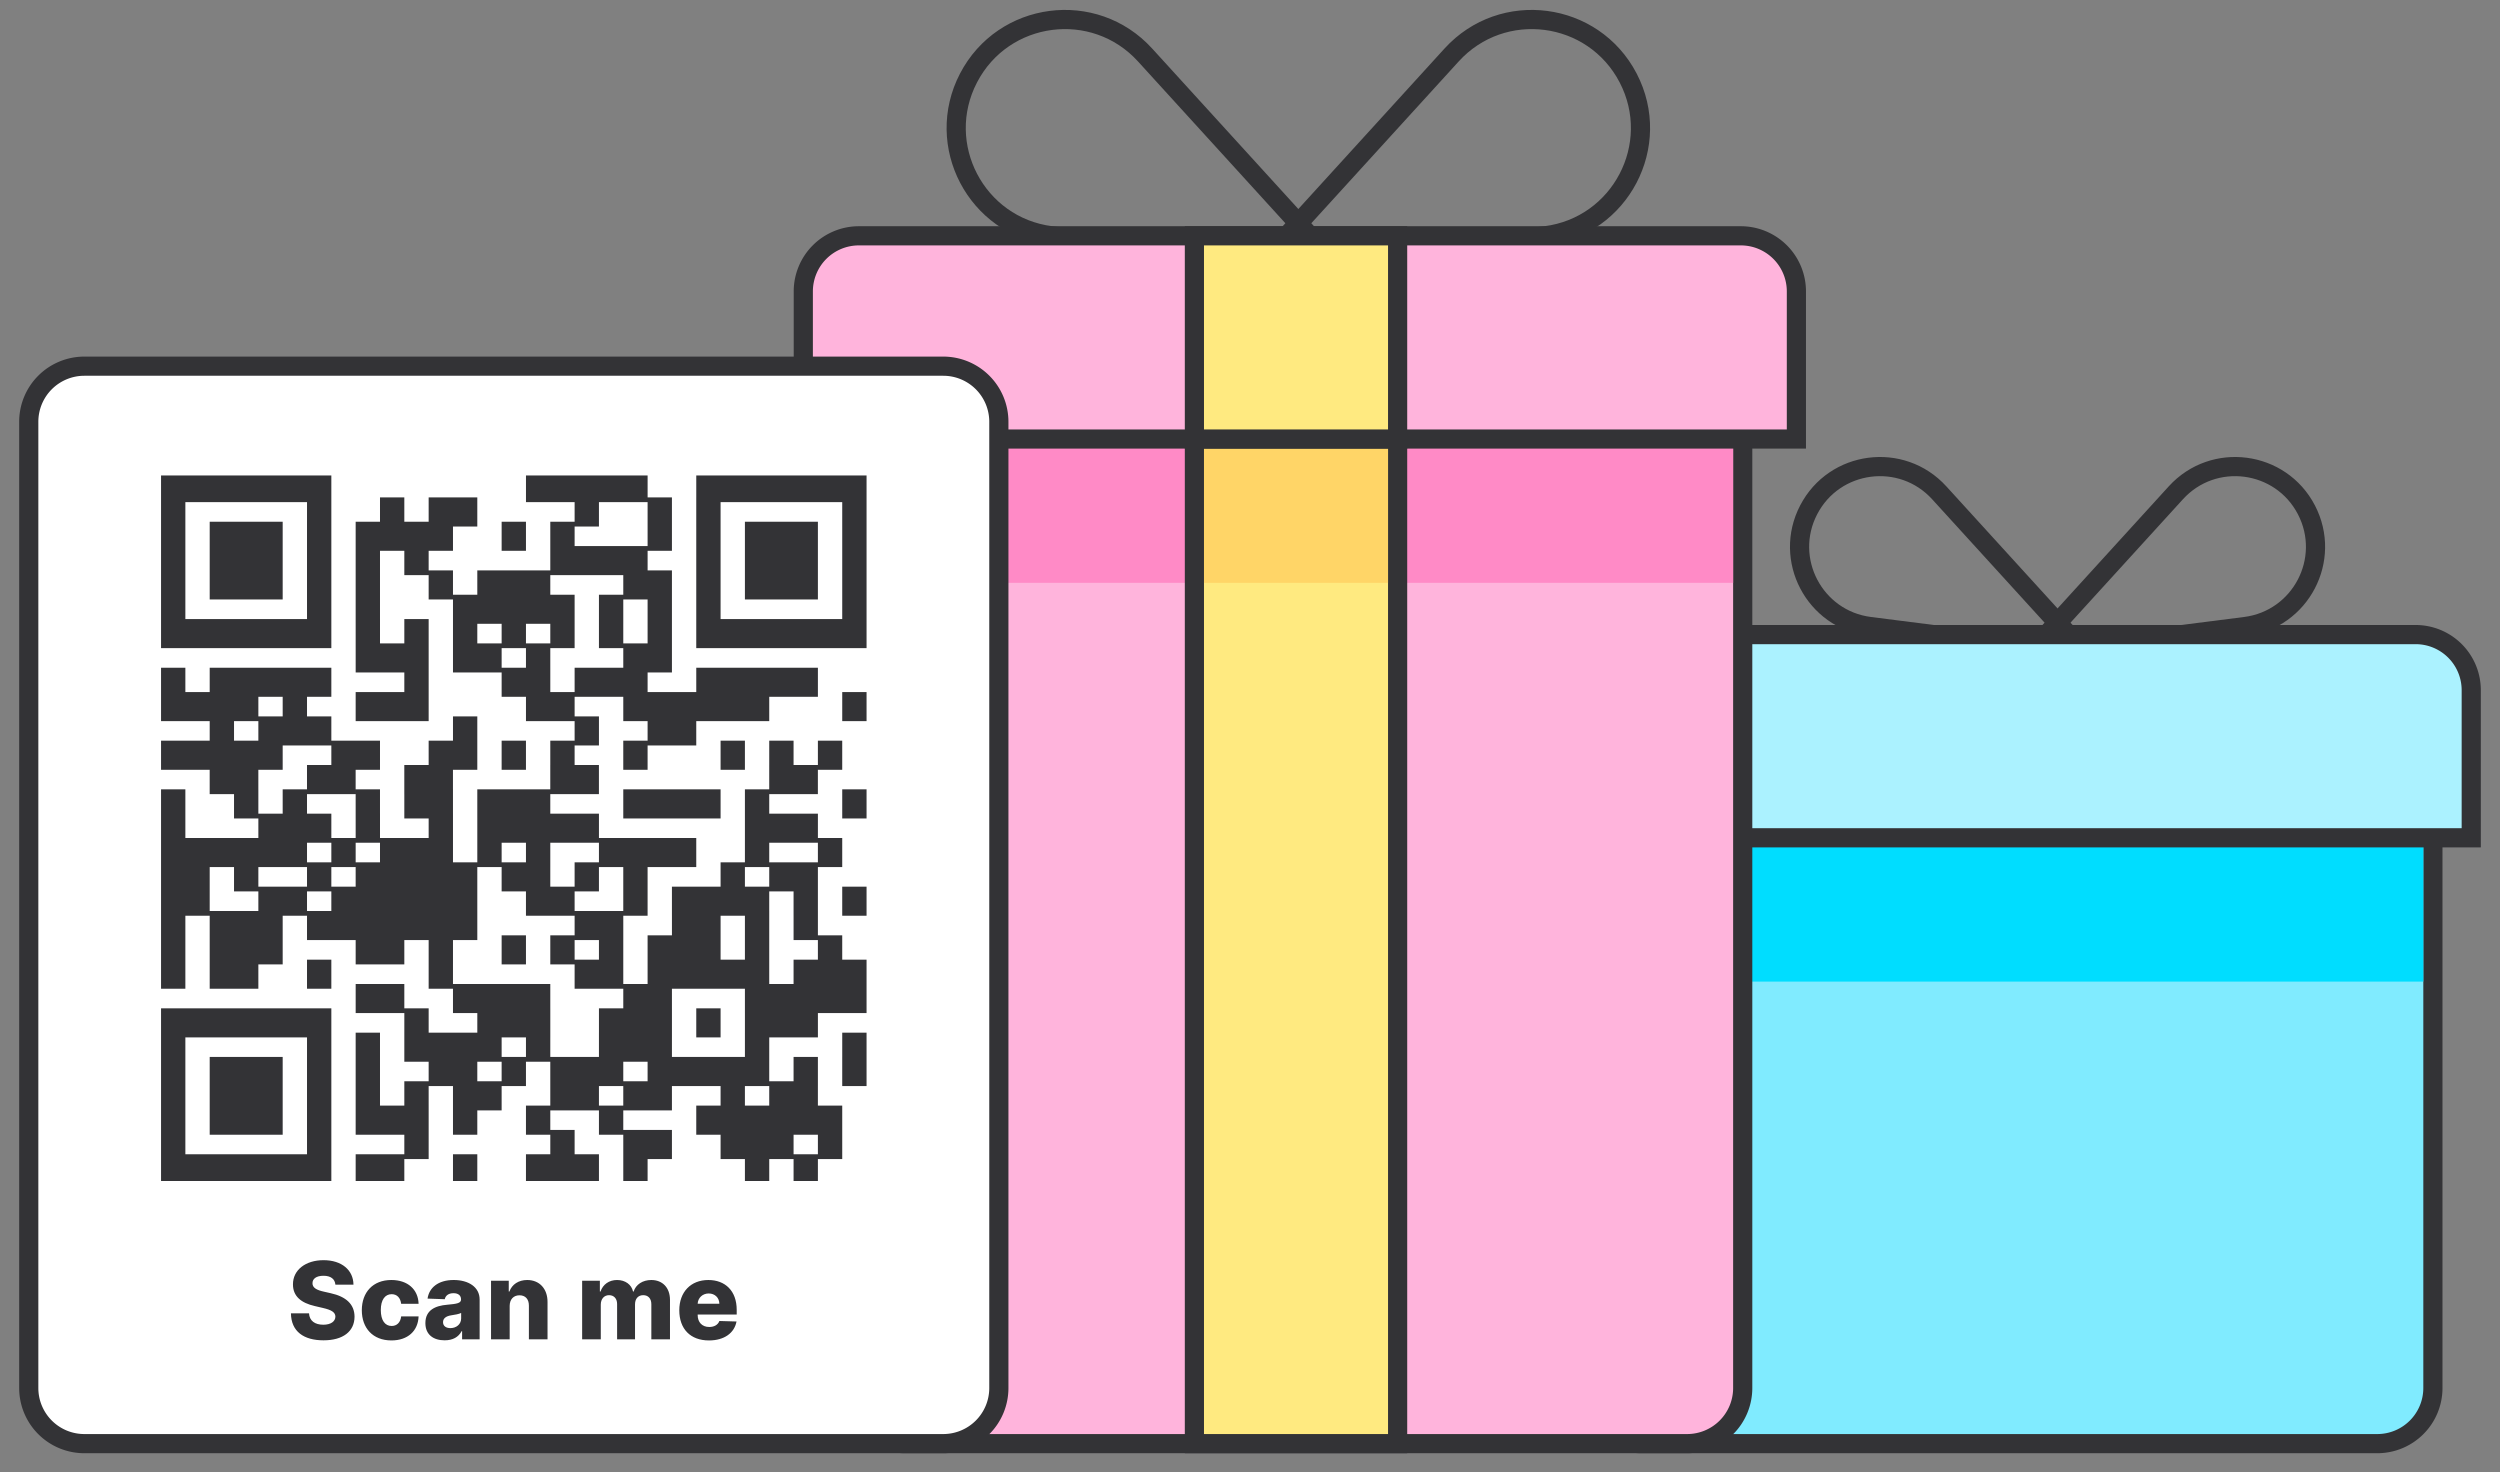 <svg width="326" height="192" fill="none" xmlns="http://www.w3.org/2000/svg"><rect width="100%" height="100%" fill="#808080" stroke="none"/><g clip-path="url(#a)"><path d="m171.323 35.102-34.258-4.362c-9.767-1.244-15.312-11.832-10.771-20.568 4.54-8.737 16.392-10.283 23.022-3.004l23.256 25.531c.904.992.082 2.572-1.249 2.403Z" stroke="#333336" stroke-width="2.5"/><path d="M310 100.75h-96a7.25 7.25 0 0 0-7.25 7.25v73a7.25 7.25 0 0 0 7.25 7.25h96a7.25 7.25 0 0 0 7.25-7.25v-73a7.25 7.25 0 0 0-7.25-7.25Z" fill="#80EBFF" stroke="#333336" stroke-width="2.5"/><path d="m167.284 35.102 34.259-4.362c9.767-1.244 15.311-11.832 10.771-20.568-4.541-8.737-16.393-10.283-23.023-3.004l-23.256 25.531c-.903.992-.082 2.572 1.249 2.403ZM269.878 85.012l-26.061-3.318c-7.223-.92-11.324-8.75-7.965-15.212 3.358-6.46 12.123-7.604 17.026-2.22l17.691 19.42c.5.55.045 1.424-.691 1.33Z" stroke="#333336" stroke-width="2.5"/><path d="m266.729 85.012 26.061-3.318c7.223-.92 11.324-8.75 7.966-15.212-3.358-6.46-12.123-7.604-17.027-2.22l-17.691 19.42c-.5.55-.045 1.424.691 1.33Z" stroke="#333336" stroke-width="2.5"/><path fill="#0DF" d="M316 108h-88v20h88z"/><path d="M194 109.25h-1.25V90a7.25 7.25 0 0 1 7.25-7.25h115a7.25 7.25 0 0 1 7.25 7.25v19.25H194Z" fill="#ABF2FF" stroke="#333336" stroke-width="2.5"/><path d="M112 55.75h-1.25V181a7.25 7.25 0 0 0 7.25 7.25h102a7.25 7.25 0 0 0 7.25-7.25V55.75H112Z" fill="#FFB4DC" stroke="#333336" stroke-width="2.5"/><path fill="#FF8AC6" d="M226 56h-45v20h45zM112 56h69v20h-69z"/><path fill="#FFEA80" stroke="#333336" stroke-width="2.5" d="M155.75 54.75h26.5v133.5h-26.5z"/><path fill="#FFD567" d="M157 56h24v20h-24z"/><path d="M106 57.25h-1.25V38a7.25 7.25 0 0 1 7.25-7.25h115a7.25 7.25 0 0 1 7.25 7.25v19.25H106Z" fill="#FFB4DC" stroke="#333336" stroke-width="2.5"/><path fill="#FFEA80" stroke="#333336" stroke-width="2.5" d="M155.75 57.25h26.5v-26.5h-26.5z"/><path d="M123 47.75H11A7.25 7.25 0 0 0 3.75 55v126a7.25 7.25 0 0 0 7.25 7.25h112a7.25 7.25 0 0 0 7.25-7.25V55a7.25 7.25 0 0 0-7.25-7.25Z" fill="#fff" stroke="#333336" stroke-width="2.5"/><path d="M43.736 167.518c-.065-.726-.592-1.158-1.551-1.158-.955 0-1.432.403-1.437.959-.02.607.567.915 1.492 1.114l.875.199c2.008.442 3.107 1.437 3.117 3.062-.01 1.934-1.512 3.083-4.047 3.083-2.56 0-4.216-1.139-4.246-3.52h2.357c.054.979.77 1.486 1.86 1.486.988 0 1.57-.432 1.58-1.054-.01-.571-.512-.875-1.63-1.133l-1.065-.249c-1.76-.402-2.843-1.272-2.838-2.819-.015-1.894 1.66-3.162 3.987-3.162 2.366 0 3.883 1.288 3.903 3.192h-2.357Zm7.303 7.274c-2.416 0-3.858-1.606-3.858-3.938 0-2.341 1.452-3.942 3.853-3.942 2.123 0 3.495 1.223 3.55 3.102h-2.272c-.094-.781-.547-1.253-1.243-1.253-.85 0-1.412.721-1.412 2.068 0 1.358.557 2.078 1.412 2.078.666 0 1.154-.442 1.243-1.252h2.272c-.065 1.889-1.397 3.137-3.545 3.137Zm6.942-.015c-1.462 0-2.51-.736-2.51-2.247 0-1.691 1.292-2.263 2.838-2.392 1.303-.114 1.81-.214 1.81-.681v-.025c0-.512-.378-.8-.975-.8-.641 0-1.044.298-1.148.785l-2.242-.079c.194-1.392 1.357-2.426 3.41-2.426 1.944 0 3.38.929 3.38 2.545v5.19h-2.286v-1.063h-.06c-.417.78-1.153 1.193-2.217 1.193Zm.75-1.591c.776 0 1.403-.507 1.403-1.253v-.726c-.274.144-.83.244-1.283.308-.691.105-1.079.403-1.079.895 0 .507.398.776.96.776Zm7.731-2.894v4.355h-2.43v-7.636h2.311v1.402h.085c.338-.93 1.193-1.501 2.321-1.501 1.606 0 2.655 1.148 2.65 2.868v4.867h-2.43v-4.389c.004-.846-.453-1.353-1.224-1.353-.77 0-1.278.517-1.283 1.387Zm9.45 4.355v-7.636h2.312v1.402h.084c.319-.93 1.114-1.501 2.158-1.501 1.06 0 1.88.586 2.083 1.501h.08c.283-.91 1.173-1.501 2.302-1.501 1.441 0 2.436.979 2.436 2.595v5.14h-2.431v-4.583c0-.761-.438-1.174-1.054-1.174-.672 0-1.074.468-1.074 1.199v4.558H80.47v-4.608c0-.706-.418-1.149-1.049-1.149-.636 0-1.079.483-1.079 1.238v4.519h-2.43Zm16.53.145c-2.4 0-3.862-1.487-3.862-3.933 0-2.366 1.481-3.947 3.788-3.947 2.168 0 3.699 1.382 3.699 3.897v.607h-5.09v.065c0 .934.576 1.556 1.51 1.556.637 0 1.134-.274 1.323-.781l2.232.065c-.278 1.501-1.596 2.471-3.6 2.471Zm-1.466-4.788h2.829c-.01-.781-.587-1.337-1.387-1.337-.806 0-1.407.576-1.442 1.337Z" fill="#333336"/><g clip-path="url(#b)"><path d="M21 62h92v92H21V62Z" fill="#fff"/><path d="M21 63.586h22.207Zm47.586 0h15.862Zm22.207 0H113ZM21 66.76h3.172Zm19.035 0h3.172Zm9.517 0h3.172Zm6.345 0h6.344Zm19.034 0h3.172Zm9.517 0h3.173Zm6.345 0h3.172Zm19.035 0H113ZM21 69.93h3.172Zm6.345 0h9.517Zm12.69 0h3.172Zm6.344 0h12.69Zm19.035 0h3.172Zm6.345 0h3.172Zm12.69 0h3.172Zm6.344 0h3.172Zm6.345 0h9.517Zm12.69 0H113ZM21 73.104h3.172Zm6.345 0h9.517Zm12.69 0h3.172Zm6.344 0h3.173Zm6.345 0h3.173Zm19.035 0h12.69Zm19.034 0h3.172Zm6.345 0h9.517Zm12.69 0H113ZM21 76.276h3.172Zm6.345 0h9.517Zm12.69 0h3.172Zm6.344 0h3.173Zm9.518 0h3.172Zm6.344 0h9.518Zm19.035 0h6.345Zm9.517 0h3.172Zm6.345 0h9.517Zm12.69 0H113ZM21 79.448h3.172Zm19.035 0h3.172Zm6.344 0h3.173Zm12.69 0h15.862Zm19.034 0h3.173Zm6.345 0h3.173Zm6.345 0h3.172Zm19.035 0H113ZM21 82.621h22.207Zm25.38 0h3.172Zm6.344 0h3.173Zm6.345 0h3.172Zm6.345 0h3.172Zm6.345 0h3.172Zm6.344 0h3.173Zm6.345 0h3.173Zm6.345 0H113ZM46.38 85.793h9.518Zm12.69 0h6.345Zm9.517 0h3.173Zm12.69 0h6.345ZM21 88.966h3.172Zm6.345 0h15.862Zm25.38 0h3.172Zm12.689 0h6.345Zm9.517 0h9.517Zm15.862 0h15.862ZM21 92.138h12.69Zm15.862 0h3.172Zm9.517 0h9.518Zm22.207 0h6.345Zm12.69 0h19.034Zm28.552 0H113Zm-82.483 3.173h3.172Zm6.345 0h9.517Zm25.379 0h3.172Zm15.862 0h3.172Zm9.517 0h6.345ZM21 98.483h15.862Zm22.207 0h6.345Zm12.69 0h6.344Zm9.517 0h3.172Zm6.345 0h3.172Zm9.517 0h3.172Zm12.69 0h3.172Zm6.344 0h3.173Zm6.345 0h3.173Zm-79.31 3.172h6.345Zm12.69 0h6.344Zm12.69 0h6.344Zm19.034 0h6.344Zm28.551 0h6.345ZM21 104.828h3.172Zm9.517 0h3.173Zm6.345 0h3.172Zm9.517 0h3.173Zm6.345 0h6.345Zm9.517 0h9.518Zm19.035 0h12.69Zm15.862 0h3.172Zm12.69 0H113ZM21 108h3.172Zm12.69 0h9.517Zm12.69 0h3.172Zm9.517 0h3.172Zm6.344 0h15.862Zm34.897 0h9.517ZM21 111.173h19.035Zm22.207 0h3.172Zm6.345 0h9.517Zm12.69 0h3.172Zm6.344 0h3.173Zm9.517 0h12.69Zm19.035 0h3.172Zm9.517 0h3.173ZM21 114.345h6.345Zm9.517 0h3.173Zm9.518 0h3.172Zm6.344 0h15.862Zm19.035 0h6.345Zm9.517 0h3.172Zm6.345 0h3.172Zm12.69 0h3.172Zm6.344 0h6.345ZM21 117.517h6.345Zm12.69 0h6.345Zm9.517 0H62.24Zm25.38 0h6.344Zm12.689 0h3.172Zm6.345 0h12.689Zm15.862 0h3.172Zm6.345 0H113ZM21 120.69h3.172Zm6.345 0h9.517Zm12.69 0H62.24Zm34.896 0h6.345Zm12.69 0h6.345Zm9.517 0h3.172Zm6.345 0h3.172ZM21 123.862h3.172Zm6.345 0h9.517Zm19.034 0h6.345Zm9.518 0h3.172Zm9.517 0h3.172Zm6.345 0h3.172Zm6.344 0h3.173Zm6.345 0h9.518Zm12.69 0h3.172Zm9.517 0h3.173ZM21 127.035h3.172Zm6.345 0h6.345Zm12.69 0h3.172Zm15.862 0h3.172Zm19.034 0h6.345Zm9.517 0h15.862Zm19.035 0H113Zm-57.104 3.172h6.345Zm12.69 0h12.69Zm22.207 0h6.345Zm15.862 0H113ZM21 133.38h22.207Zm31.724 0h3.173Zm9.517 0h9.518Zm15.862 0h9.518Zm12.69 0h3.172Zm6.345 0h9.517ZM21 136.552h3.172Zm19.035 0h3.172Zm6.344 0h3.173Zm6.345 0h12.69Zm15.862 0h3.173Zm9.517 0h9.518Zm19.035 0h3.172Zm12.69 0H113ZM21 139.724h3.172Zm6.345 0h9.517Zm12.69 0h3.172Zm6.344 0h3.173Zm9.518 0h6.344Zm9.517 0h3.172Zm6.345 0h9.517Zm12.69 0h15.861Zm19.034 0h3.172Zm6.345 0H113ZM21 142.897h3.172Zm6.345 0h9.517Zm12.69 0h3.172Zm6.344 0h3.173Zm6.345 0h3.173Zm6.345 0h6.345Zm12.69 0h6.344Zm9.517 0h6.345Zm12.69 0h3.172Zm6.344 0h6.345ZM21 146.069h3.172Zm6.345 0h9.517Zm12.69 0h3.172Zm6.344 0h9.518Zm12.69 0h3.172Zm9.517 0h3.173Zm9.517 0h3.173Zm12.69 0h19.035ZM21 149.242h3.172Zm19.035 0h3.172Zm12.69 0h3.172Zm19.034 0h3.172Zm9.517 0h6.345Zm12.69 0h9.517Zm12.689 0h3.173ZM21 152.414h22.207Zm25.38 0h6.344Zm12.689 0h3.172Zm9.517 0h9.517Zm12.69 0h3.172Zm15.862 0h3.172Zm6.345 0h3.172Z" fill="#333336"/><path d="M21 63.586h22.207m25.38 0h15.861m6.345 0H113M21 66.76h3.172m15.863 0h3.172m6.345 0h3.172m3.173 0h6.344m12.69 0h3.172m6.345 0h3.173m3.172 0h3.172m15.863 0H113M21 69.93h3.172m3.173 0h9.517m3.172 0h3.173m3.172 0h12.69m6.345 0h3.172m3.173 0h3.172m9.517 0h3.173m3.172 0h3.172m3.173 0h9.517m3.173 0H113m-92 3.173h3.172m3.173 0h9.517m3.172 0h3.173m3.172 0h3.173m3.172 0h3.173m15.862 0h12.69m6.344 0h3.172m3.173 0h9.517m3.173 0H113m-92 3.172h3.172m3.173 0h9.517m3.172 0h3.173m3.172 0h3.173m6.345 0h3.172m3.172 0h9.518m9.517 0h6.345m3.172 0h3.172m3.173 0h9.517m3.173 0H113m-92 3.172h3.172m15.863 0h3.172m3.172 0h3.173m9.517 0h15.862m3.172 0h3.173m3.172 0h3.173m3.172 0h3.172m15.863 0H113m-92 3.173h22.207m3.172 0h3.173m3.172 0h3.173m3.172 0h3.172m3.173 0h3.172m3.173 0h3.172m3.172 0h3.173m3.172 0h3.173m3.172 0H113m-66.62 3.172h9.517m3.172 0h6.345m3.172 0h3.173m9.517 0h6.345M21 88.966h3.172m3.173 0h15.862m9.517 0h3.173m9.517 0h6.345m3.172 0h9.517m6.345 0h15.862M21 92.138h12.69m3.172 0h3.172m6.345 0h9.518m12.69 0h6.344m6.345 0h19.034m9.518 0H113m-85.655 3.173h3.172m3.173 0h9.517m15.862 0h3.172m12.69 0h3.172m6.345 0h6.345M21 98.483h15.862m6.345 0h6.345m6.345 0h6.344m3.173 0h3.172m3.173 0h3.172m6.345 0h3.172m9.518 0h3.172m3.172 0h3.173m3.172 0h3.173m-82.483 3.172h6.345m6.345 0h6.344m6.345 0h6.345m12.69 0h6.344m22.207 0h6.345M21 104.828h3.172m6.345 0h3.173m3.172 0h3.172m6.345 0h3.173m3.172 0h6.345m3.172 0h9.518m9.517 0h12.69m3.172 0h3.172m9.518 0H113M21 108h3.172m9.518 0h9.517m3.172 0h3.173m6.345 0h3.172m3.172 0h15.862m19.035 0h9.517M21 111.173h19.035m3.172 0h3.172m3.173 0h9.517m3.172 0h3.173m3.172 0h3.173m6.344 0h12.69m6.345 0h3.172m6.345 0h3.173M21 114.345h6.345m3.172 0h3.173m6.345 0h3.172m3.172 0h15.862m3.173 0h6.345m3.172 0h3.172m3.173 0h3.172m9.518 0h3.172m3.172 0h6.345M21 117.517h6.345m6.345 0h6.345m3.172 0H62.24m6.345 0h6.345m6.345 0h3.172m3.173 0h12.689m3.173 0h3.172m3.173 0H113m-92 3.173h3.172m3.173 0h9.517m3.172 0h22.207m12.69 0h6.345m6.345 0h6.345m3.172 0h3.172m3.173 0h3.172M21 123.862h3.172m3.173 0h9.517m9.517 0h6.345m3.173 0h3.172m6.345 0h3.172m3.173 0h3.172m3.172 0h3.173m3.172 0h9.518m3.172 0h3.172m6.345 0h3.173M21 127.035h3.172m3.173 0h6.345m6.345 0h3.172m12.69 0h3.172m15.862 0h6.345m3.172 0h15.862m3.173 0H113m-66.62 3.172h6.344m6.345 0h12.69m9.517 0h6.345m9.517 0H113m-92 3.173h22.207m9.517 0h3.173m6.344 0h9.518m6.344 0h9.518m3.172 0h3.172m3.173 0h9.517M21 136.552h3.172m15.863 0h3.172m3.172 0h3.173m3.172 0h12.69m3.172 0h3.173m6.344 0h9.518m9.517 0h3.172m9.518 0H113m-92 3.172h3.172m3.173 0h9.517m3.172 0h3.173m3.172 0h3.173m6.345 0h6.344m3.173 0h3.172m3.173 0h9.517m3.172 0h15.862m3.173 0h3.172m3.173 0H113m-92 3.173h3.172m3.173 0h9.517m3.172 0h3.173m3.172 0h3.173m3.172 0h3.173m3.172 0h6.345m6.345 0h6.344m3.173 0h6.345m6.345 0h3.172m3.172 0h6.345M21 146.069h3.172m3.173 0h9.517m3.172 0h3.173m3.172 0h9.518m3.172 0h3.172m6.345 0h3.173m6.344 0h3.173m9.517 0h19.035M21 149.242h3.172m15.863 0h3.172m9.517 0h3.173m15.862 0h3.172m6.345 0h6.345m6.345 0h9.517m3.172 0h3.173M21 152.414h22.207m3.172 0h6.345m6.345 0h3.172m6.345 0h9.517m3.173 0h3.172m12.69 0h3.172m3.173 0h3.172" stroke="#333336" stroke-width="3.793"/></g></g><defs><clipPath id="a"><path fill="#fff" d="M0 0h326v192H0z"/></clipPath><clipPath id="b"><path fill="#fff" transform="translate(21 62)" d="M0 0h92v92H0z"/></clipPath></defs></svg>
